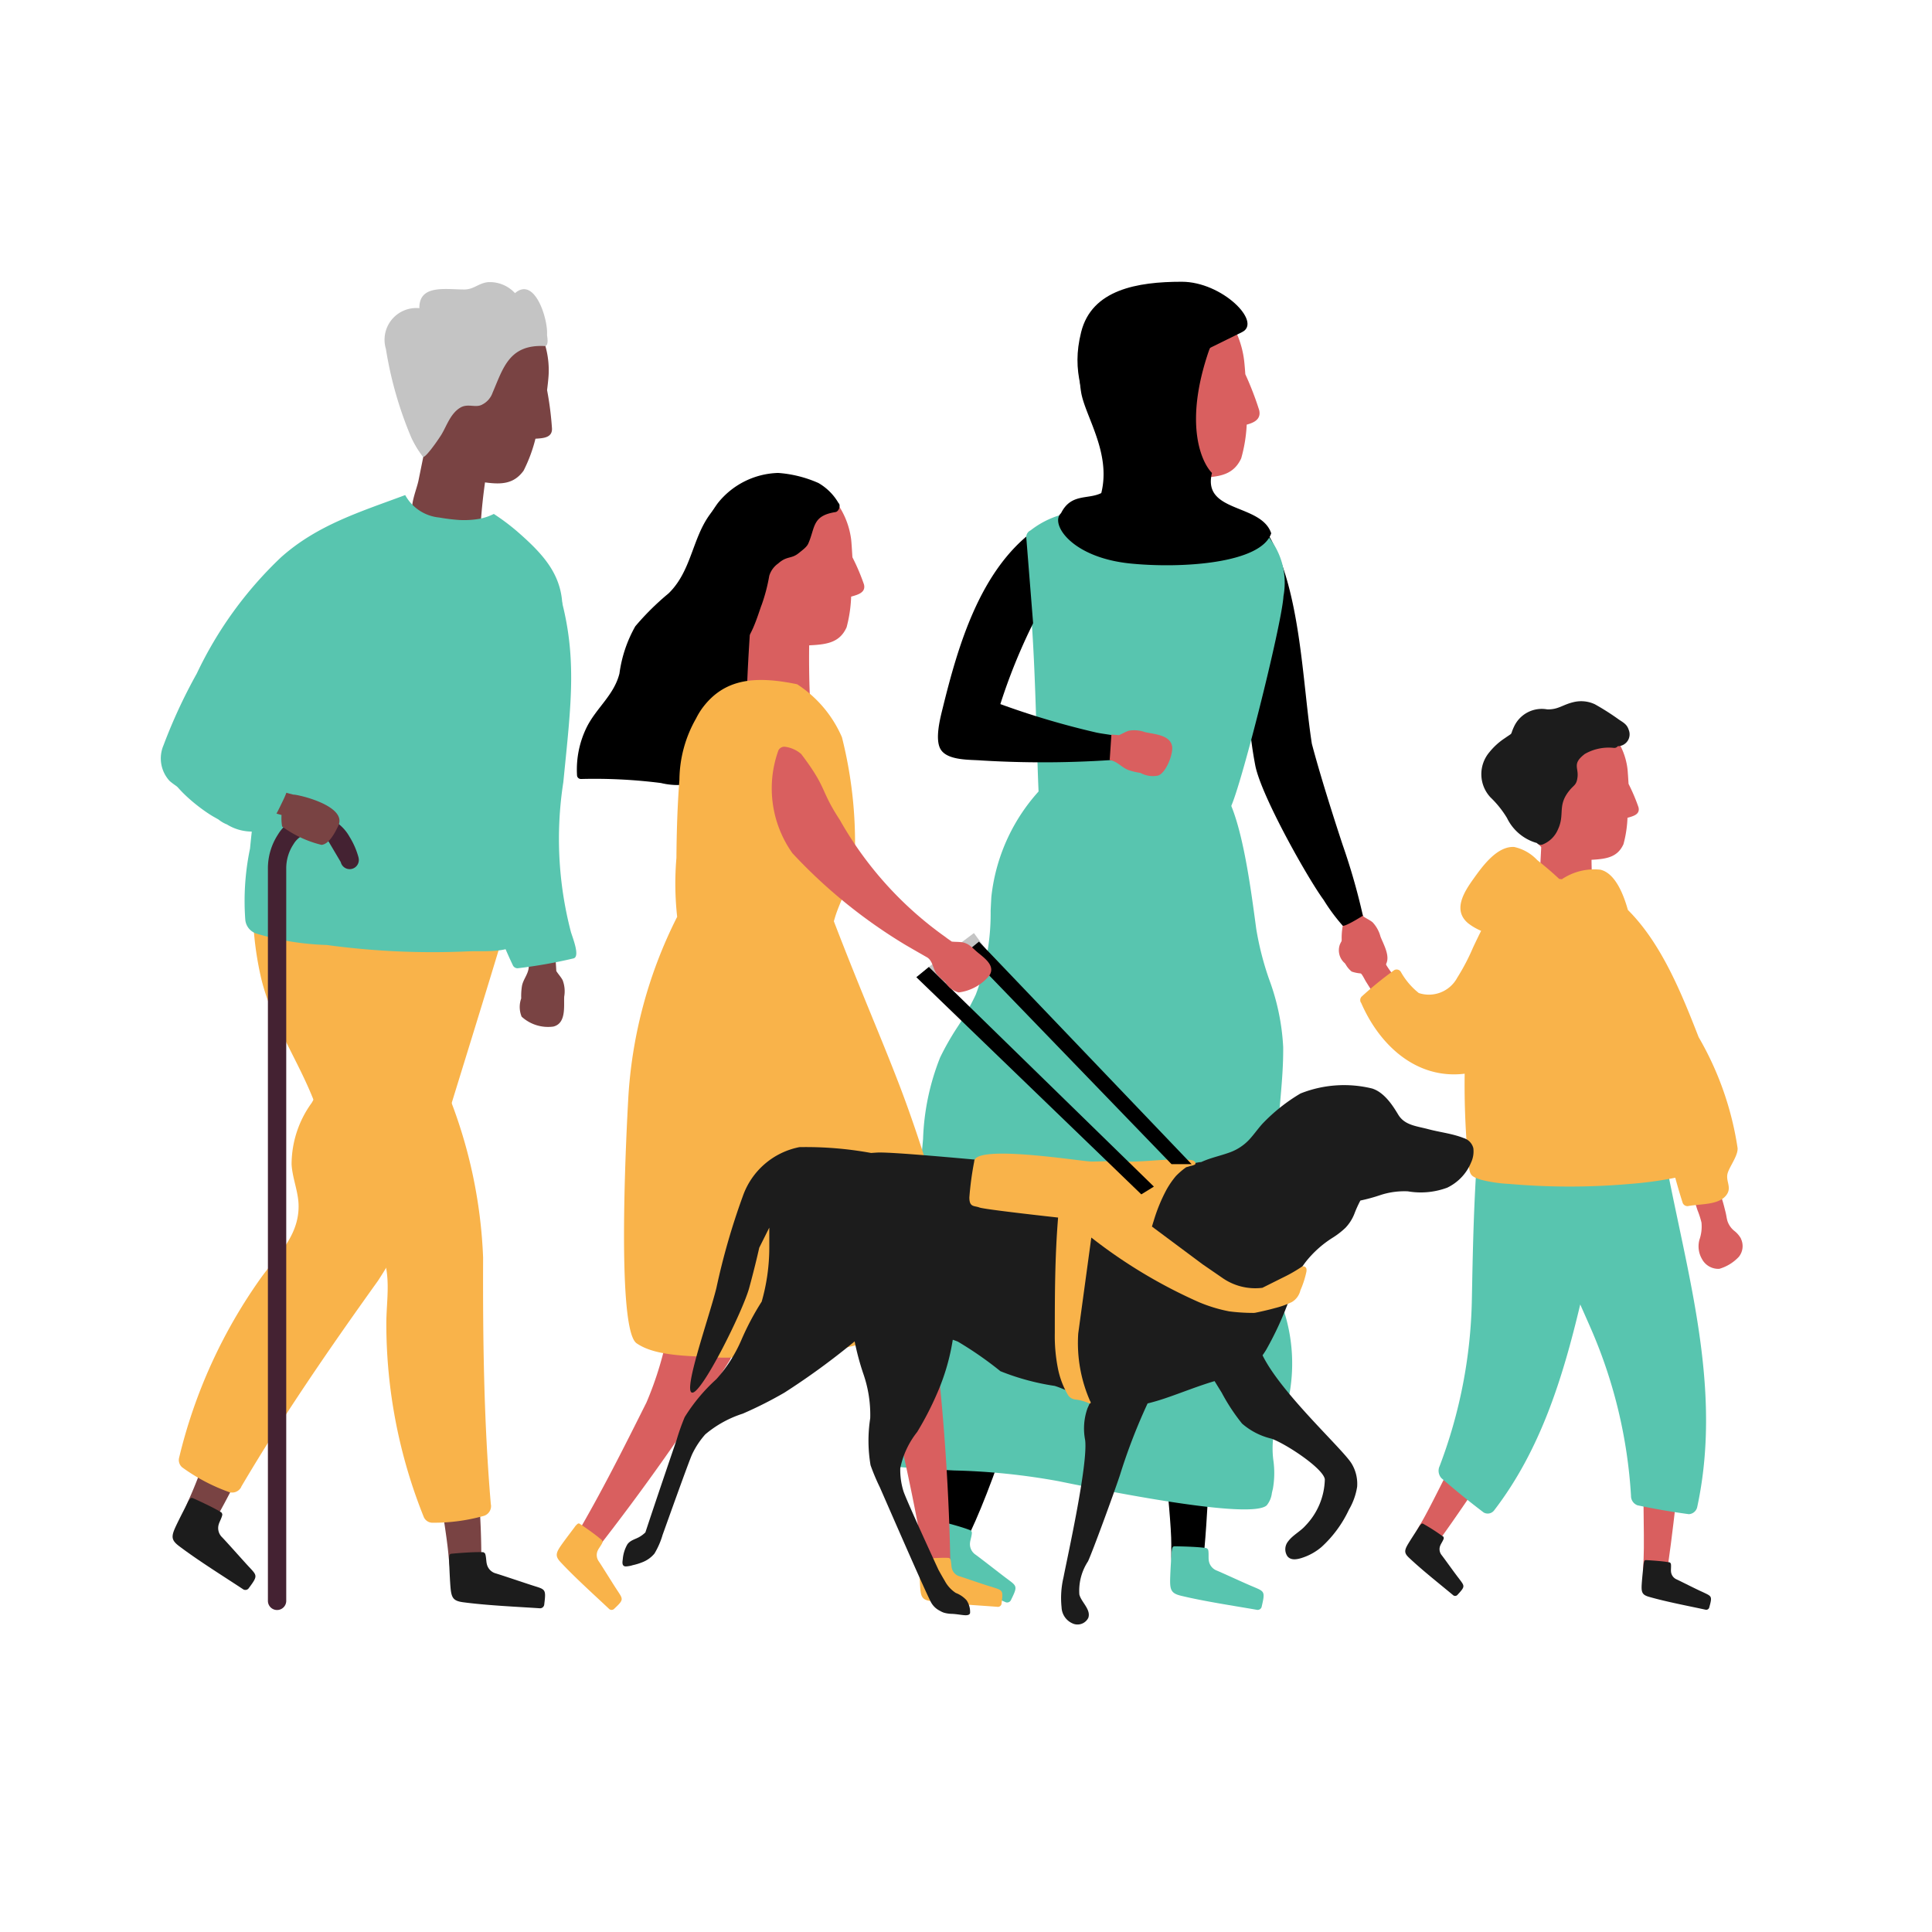 <svg xmlns="http://www.w3.org/2000/svg" width="96" height="96" viewBox="0 0 96 96">
  <g id="Group_of_people" data-name="Group of people" transform="translate(7.667 14)">
    <rect id="Rectangle_1" data-name="Rectangle 1" width="96" height="96" transform="translate(-7.667 -14)" fill="#fff"/>
    <path id="Path_1" data-name="Path 1" d="M74.036,58.121c-.107,1.195.02,4.124-.033,5.327-.022.5-.109,1.5.452,1.658.435.118.6-.45.68-.867.226-1.175.8-6.376.876-7.589C76.024,56.422,74.058,57.888,74.036,58.121Z" fill="#d95f5f"/>
    <path id="Path_2" data-name="Path 2" d="M75.647,64.481a.465.465,0,0,1-.284-.41c-.011-.073.027-.353-.022-.4s-.025-.033-.12-.049c-.322-.055-.869-.088-1.075-.1-.091,0-.109,0-.142.182,0,.011-.073.668-.095,1.016-.025.412.024.532.383.632.867.246,1.894.439,2.794.634a.155.155,0,0,0,.182-.126c.159-.57.117-.535-.346-.76C76.65,64.983,75.872,64.585,75.647,64.481Z" fill="#1c1c1c"/>
    <path id="Path_3" data-name="Path 3" d="M65.479,56.893C64.83,57.9,63.593,60.56,62.99,61.6c-.253.437-.791,1.275-.364,1.678.332.306.74-.122,1-.455.745-.938,3.658-5.283,4.281-6.329A5.829,5.829,0,0,0,65.479,56.893Z" fill="#d95f5f"/>
    <path id="Path_4" data-name="Path 4" d="M63.972,63.278a.467.467,0,0,1-.064-.5c.024-.069.182-.3.164-.364s0-.042-.084-.1a10.076,10.076,0,0,0-.911-.583c-.078-.047-.1-.046-.213.1,0,.011-.364.559-.547.86-.213.353-.224.481.047.729.656.618,1.479,1.264,2.186,1.853a.155.155,0,0,0,.211-.033c.4-.432.35-.421.044-.834C64.63,64.187,64.125,63.475,63.972,63.278Z" fill="#1c1c1c"/>
    <path id="Path_5" data-name="Path 5" d="M63.859,58.872a24.532,24.532,0,0,0,1.61-8.291c.047-2.186.118-8.854.827-10.93.321-.938.807,1.479,1.821,1.173a3.369,3.369,0,0,1,2.55.787,8.906,8.906,0,0,1,3.481.1.383.383,0,0,1,.65.25c1,6.294,3.255,12.464,1.871,18.913a.45.45,0,0,1-.421.364c-.858-.117-1.7-.26-2.55-.441a.492.492,0,0,1-.321-.472,24.391,24.391,0,0,0-1.947-8.2c-.191-.444-.386-.876-.576-1.308-.876,3.684-1.984,7.247-4.281,10.236a.4.4,0,0,1-.519.1c-.718-.546-1.41-1.106-2.093-1.7a.547.547,0,0,1-.1-.59Z" fill="#58c5af"/>
    <path id="Path_6" data-name="Path 6" d="M71.084,27.114c-.011-.075-.02-.147-.035-.22a.147.147,0,0,0-.056-.093.182.182,0,0,0-.282-.133c.011-.14.016-.281.029-.421a.193.193,0,0,0-.377-.049v.071a.2.2,0,0,0-.341.062v-.093a.193.193,0,0,0-.384,0v.035a.2.2,0,0,0-.2.182.776.776,0,0,1-.011.158.181.181,0,0,0-.12.049.2.2,0,0,0-.324.142q-.06,1.137-.118,2.275c-.018.364-.2,1-.016,1.333a.509.509,0,0,0,.375.191V30.8a.191.191,0,1,0,.382,0v-.108h.011v.335a.182.182,0,0,0,.266.171.2.2,0,0,0,.266.049.192.192,0,0,0,.31,0,.193.193,0,0,0,.364-.066v-.115a.193.193,0,0,0,.222-.036l.257.056c.109.025.255-.056.24-.182a22.146,22.146,0,0,1-.084-3.775C71.477,26.894,71.12,26.89,71.084,27.114Z" fill="#d95f5f"/>
    <path id="Path_7" data-name="Path 7" d="M59.1,33.811a1.359,1.359,0,0,0,.393.246,1.061,1.061,0,0,1,.506.364c.086.118.147.26.226.384.454.72.895,1.5,1.792.962a.213.213,0,0,0,.042-.328.16.16,0,0,0,.033-.224c-.162-.253-.324-.51-.508-.75a4.217,4.217,0,0,1-.364-.507,2.115,2.115,0,0,1-.182-.84,1.245,1.245,0,0,0-.413-.869.909.909,0,0,0-.973-.2,2.121,2.121,0,0,0-.738.874.847.847,0,0,0,.186.887Z" fill="#d95f5f"/>
    <path id="Path_8" data-name="Path 8" d="M78.836,47.535a1.323,1.323,0,0,0-.3-.353,1.06,1.06,0,0,1-.364-.5c-.042-.138-.058-.292-.093-.434-.208-.827-.382-1.709-1.4-1.474a.213.213,0,0,0-.142.3.16.16,0,0,0-.1.2c.075.291.149.585.248.871a4.279,4.279,0,0,1,.193.6,1.98,1.98,0,0,1-.1.853,1.252,1.252,0,0,0,.122.956.922.922,0,0,0,.862.494,2.151,2.151,0,0,0,.975-.6.849.849,0,0,0,.1-.9Z" fill="#d95f5f"/>
    <path id="Path_9" data-name="Path 9" d="M69.75,21.9a2.529,2.529,0,0,1,.5-.2,1.67,1.67,0,0,0,1.463.834h.321a1.621,1.621,0,0,0,.435-.064,3.436,3.436,0,0,1,.729,1.705c.022.166.044.6.058.778a9.291,9.291,0,0,1,.492,1.157c.091.364-.264.444-.546.526a5.826,5.826,0,0,1-.2,1.312c-.33.729-.98.747-1.88.789a2.668,2.668,0,0,1-3.084-2.456A3.6,3.6,0,0,1,69.75,21.9Z" fill="#d95f5f"/>
    <path id="Path_10" data-name="Path 10" d="M59.961,35.816c.92,2.135,2.763,3.826,5.151,3.536a40.364,40.364,0,0,0,.182,4.43c.084.6.073.654.623.838a7.122,7.122,0,0,0,1.414.209,34.436,34.436,0,0,0,5.989,0,18.718,18.718,0,0,0,2.255-.308c.113.412.233.823.364,1.233a.253.253,0,0,0,.3.171c.63-.115,1.61-.035,1.935-.634.182-.344-.108-.638.011-1.015.109-.341.512-.858.488-1.228a15.523,15.523,0,0,0-1.935-5.512c-.834-2.133-1.834-4.645-3.516-6.321-.219-.778-.627-1.822-1.364-2a2.867,2.867,0,0,0-1.916.474l-.133-.015c-.348-.328-.714-.638-1.093-.938a2.221,2.221,0,0,0-1.142-.65c-.86-.053-1.592.976-2.027,1.585-.465.65-1.04,1.549-.27,2.2a2.847,2.847,0,0,0,.652.381q-.208.417-.406.84a10.578,10.578,0,0,1-.778,1.486,1.6,1.6,0,0,1-1.913.765,3.558,3.558,0,0,1-.891-1.049.244.244,0,0,0-.333-.087,18.194,18.194,0,0,0-1.623,1.319.255.255,0,0,0-.026.3Z" fill="#f9b34a"/>
    <path id="Path_11" data-name="Path 11" d="M66.391,25.617a5.02,5.02,0,0,1,.823,1.027A2.357,2.357,0,0,0,68.7,27.89a.271.271,0,0,0,.259.082,1.378,1.378,0,0,0,.785-.752c.364-.771-.049-1.188.585-1.956.213-.261.339-.253.388-.632.067-.5-.279-.674.364-1.168a2.381,2.381,0,0,1,1.457-.3.217.217,0,0,0,.182-.087.587.587,0,0,0,.547-.8c-.086-.279-.255-.364-.483-.516a12.381,12.381,0,0,0-1.2-.765,1.6,1.6,0,0,0-1.093-.1c-.525.129-.729.364-1.275.353a1.519,1.519,0,0,0-1.654.862c-.219.468,0,.25-.452.567a3.327,3.327,0,0,0-.771.7A1.688,1.688,0,0,0,66.391,25.617Z" fill="#1c1c1c"/>
    <path id="Path_12" data-name="Path 12" d="M60.538,31.829a1.663,1.663,0,0,1,.39.707c.169.441.612,1.16.124,1.545a1.774,1.774,0,0,1-1.556.195,1.247,1.247,0,0,1-.442-.775c-.05-.277.009-.44-.044-.633A3.3,3.3,0,0,1,59.055,32a.973.973,0,0,0-.044-.109c-.234-.374-.225-1.018-.456-1.391l1.348.678c.057.127.122.244.182.364C60.232,31.646,60.393,31.71,60.538,31.829Z" fill="#d95f5f"/>
    <path id="Path_13" data-name="Path 13" d="M59.055,28a31.867,31.867,0,0,1,1,3.5s-.855.543-1,.5a9.274,9.274,0,0,1-.95-1.281c-.78-1.057-3.113-5.188-3.4-6.695-.526-2.769-.612-6.221.956-8.682a.255.255,0,0,1,.261-.113.253.253,0,0,1,.093.037,11.455,11.455,0,0,0-1.093-2.472c-.162-.266.248-.536.41-.266,1.639,2.74,1.707,7.345,2.186,10.427C58.055,25,59.055,28,59.055,28Z"/>
    <path id="Path_14" data-name="Path 14" d="M49.88,53.707c-.084,1.609.661,7.418.654,9.036,0,.676-.069,2.022.692,2.2.59.137.78-.636.865-1.2.242-1.589.506-8.163.546-9.788C52.636,53.638,49.895,53.4,49.88,53.707Z"/>
    <path id="Path_15" data-name="Path 15" d="M52.793,64.04a.626.626,0,0,1-.4-.536c-.018-.1.018-.474-.051-.532s-.035-.044-.164-.062c-.433-.056-1.169-.071-1.446-.075-.122,0-.148.014-.182.262,0,.015-.062.9-.073,1.368-.013.547.06.712.547.829,1.175.282,2.565.488,3.782.7a.206.206,0,0,0,.224-.182c.182-.772.127-.729-.5-1C54.165,64.661,53.1,64.167,52.793,64.04Z" fill="#58c5af"/>
    <path id="Path_16" data-name="Path 16" d="M40.528,52.8c-.451,1.546-1.239,7.093-1.62,8.664-.159.659-.532,1.953.168,2.3.543.269.8-.489,1.117-.966.762-1.166,3.6-8.485,3.36-11.382C43.527,51.109,40.615,52.5,40.528,52.8Z"/>
    <path id="Path_17" data-name="Path 17" d="M40.806,63.249a.627.627,0,0,1-.27-.614c.006-.1.128-.457.074-.529s-.017-.054-.145-.1c-.41-.156-1.121-.339-1.39-.407-.118-.03-.146-.021-.236.214,0,.014-.266.861-.386,1.315-.139.536-.1.705.341.932,1.078.545,2.382,1.067,3.518,1.556a.208.208,0,0,0,.26-.122c.35-.708.292-.676-.259-1.091C42,64.168,41.077,63.444,40.806,63.249Z" fill="#58c5af"/>
    <path id="Path_18" data-name="Path 18" d="M54.9,6.376a15.638,15.638,0,0,0-.688-1.782c-.015-.222-.033-.443-.056-.654C53.93,1.949,52.332-.215,49.964,1a4.589,4.589,0,0,0-2.255,5.554,3.4,3.4,0,0,0,3.886,3.192c1.148-.035,1.976-.035,2.412-.969A7.4,7.4,0,0,0,54.281,7.1C54.653,7,55.008,6.831,54.9,6.376Z" fill="#d95f5f"/>
    <path id="Path_19" data-name="Path 19" d="M51.531,7.653c0-.095-.011-.182-.02-.284a.2.2,0,0,0-.062-.122.231.231,0,0,0-.346-.2c.029-.182.051-.364.082-.53a.246.246,0,0,0-.475-.1.109.109,0,0,1-.013.062V6.5a.251.251,0,0,0-.441.042V6.425a.246.246,0,0,0-.488-.042.354.354,0,0,1,0,.044.257.257,0,0,0-.273.211c-.013.067-.018.133-.029.2a.224.224,0,0,0-.158.049c-.124-.122-.6-.457-.636-.23a27.718,27.718,0,0,0-.346,4.946.653.653,0,0,0,.455.286c0,.082-.015.164-.02.246a.246.246,0,0,0,.488.042.854.854,0,0,1,.018-.135h.013a4.281,4.281,0,0,1-.029.428.24.24,0,0,0,.319.246.251.251,0,0,0,.333.089.345.345,0,0,1,.494.156.246.246,0,0,0,.379-.172.961.961,0,0,1,.016-.146.246.246,0,0,0,.286-.024l.319.1a.246.246,0,0,0,.214-.025.244.244,0,0,0,.077-.079.246.246,0,0,0,.035-.1,28.1,28.1,0,0,1,.3-4.806C52.05,7.414,51.6,7.367,51.531,7.653Z" fill="#d95f5f"/>
    <path id="Path_20" data-name="Path 20" d="M55.132,12.417a4.766,4.766,0,0,0-1.6-.878,1.512,1.512,0,0,1-1.306.7,31.19,31.19,0,0,1-4.9,0,1.407,1.407,0,0,1-1.058-.949c-1.762.328-3.328,1.184-3.614,3.128-.056.386.816,1,.891,1.843.266,2.969.31,8.056.428,9.655,0,.1-.577.3-.47.275a18.24,18.24,0,0,1,5.175-.086,20.714,20.714,0,0,0,4.2.377.612.612,0,0,0,.547-.273c.426-.523,2.6-9.145,2.683-10.586A3.626,3.626,0,0,0,55.132,12.417Z" fill="#58c5af"/>
    <path id="Path_21" data-name="Path 21" d="M48.694,23.487A.236.236,0,0,0,48.7,23.4c-.086-.889-1.2-.847-1.889-1a40.27,40.27,0,0,1-4.771-1.414,28.638,28.638,0,0,1,2.283-5.254c.2-.364.488-.794.765-1.239a1.8,1.8,0,0,1-1.166-1.15,4.1,4.1,0,0,1-.182-1.006c-2.71,1.988-3.8,5.742-4.563,8.844-.124.5-.406,1.567-.1,2.06.348.563,1.479.5,2.013.546a50.8,50.8,0,0,0,7.481-.1C48.771,23.675,48.74,23.626,48.694,23.487Z"/>
    <path id="Path_22" data-name="Path 22" d="M55.394,34.658a11.309,11.309,0,0,1,.7,3.37c.008.9-.065,1.743-.137,2.577-.031.36-.062.717-.085,1.075a8.367,8.367,0,0,1,.222,1.782c0,.555-.02,1.093-.055,1.621q.033.158.073.318a8.011,8.011,0,0,1,.241,4.308,5.471,5.471,0,0,1-.353.84q.048.263.112.532a8.542,8.542,0,0,1,.241,4.452,5.824,5.824,0,0,1-.358.878,4.82,4.82,0,0,0-.4,1.065,4.541,4.541,0,0,0,.01,1.081,4.529,4.529,0,0,1-.025,1.433c-.017.061-.032.128-.048.2a1.187,1.187,0,0,1-.257.611c-.81.737-8.194-.761-10.336-1.2a32.9,32.9,0,0,0-5.185-.534c-.892-.044-1.8-.088-2.743-.173-.211-.019-.334-.272-.365-.458a13.549,13.549,0,0,1,.68-5.448L37,52.96c-.211-.018-.334-.263-.365-.443a13.132,13.132,0,0,1,.726-5.439c.22-.795.437-1.575.576-2.329.132-.716.2-1.437.263-2.155a12,12,0,0,1,.85-4.055,13.377,13.377,0,0,1,.863-1.512,12.619,12.619,0,0,0,.906-1.607,11.316,11.316,0,0,0,.738-4.17c.011-.224.022-.449.035-.675a9.291,9.291,0,0,1,2.628-5.544,13.818,13.818,0,0,1,2.85.243c1.31.165,2.824.355,3.977.423a1.857,1.857,0,0,0,1.1-.363c.426-.258.747-.452,1.129.217.778,1.356,1.2,4.545,1.432,6.255.016.12.031.233.045.337A14.917,14.917,0,0,0,55.394,34.658Z" fill="#58c5af" fill-rule="evenodd"/>
    <path id="Path_23" data-name="Path 23" d="M45.989,14.311A8.851,8.851,0,0,0,46,11.617c-.022-.142-.182-.182-.3-.171a4.469,4.469,0,0,0-2.162.911.364.364,0,0,0-.211.333q.246,3.075.49,6.15c.026.312.515.315.49,0q-.1-1.31-.21-2.616a.233.233,0,0,0,.23,0,.606.606,0,0,0,.182-.217.248.248,0,0,0,.169.022c.182-.051.219-.135.3-.3v-.009a.182.182,0,0,0,.206-.093.184.184,0,0,0,.02-.078,9.575,9.575,0,0,0,.086-1.275.242.242,0,0,0,.182-.222.709.709,0,0,1,.013-.164c0,.142.009.284.009.428,0,.264.435.346.481.066a.164.164,0,0,1,.009-.066Z" fill="#58c5af"/>
    <path id="Path_24" data-name="Path 24" d="M53.751,2.035A2.967,2.967,0,0,0,50.91.636a6,6,0,0,0-2.55,1.122c-2,1.683-1.821,4.408-1.251,6.7A1.313,1.313,0,0,0,48.055,9.5a1.176,1.176,0,0,0,1.5-.5c.23-.6.068-.394.2-1.023a5.319,5.319,0,0,1,.457-1.5,4.279,4.279,0,0,1,1.157-1.12c.328-.286.364-.107.565-.6.413-1.044.342-2,1.727-2.244C53.871,2.472,53.89,2.153,53.751,2.035Z" fill="#301824"/>
    <path id="Path_25" data-name="Path 25" d="M48.421,22.31a1.571,1.571,0,0,1,.8.067c.457.109,1.306.133,1.359.761.027.39-.317,1.268-.7,1.4A1.294,1.294,0,0,1,49,24.405a3.278,3.278,0,0,1-.583-.138c-.306-.108-.514-.375-.827-.472a.842.842,0,0,0-.117-.026l.085-1.269.378.029C48.1,22.463,48.239,22.367,48.421,22.31Z" fill="#d95f5f"/>
    <path id="Path_26" data-name="Path 26" d="M49.055,5c1.888-.987,4-2,5-2.5s-1-2.5-3-2.5c-2.221,0-4.473.394-5,2.5-.5,2,.1,3.169.89,5.5C46.788,7.177,47.167,5.987,49.055,5Z"/>
    <path id="Path_27" data-name="Path 27" d="M52.555,9.5c-.5-.5-1.5-2.5,0-6.5a31.966,31.966,0,0,0-4,0c-.5,0-3-.5-2.5,2.5.2,1.184,1.5,3,1,5-.667.333-1.5,0-2,1-.556.5.479,2.2,3.444,2.5,2.549.257,6.5,0,7-1.5C55,11,52.058,11.5,52.555,9.5Z"/>
    <path id="Path_28" data-name="Path 28" d="M14.974,11.611c-.089-.3-.572-.215-.483.087a42.1,42.1,0,0,1,1.191,18.753c-.051.31.437.353.486.044A42.448,42.448,0,0,0,14.974,11.611Z" fill="#9e4d4d"/>
    <path id="Path_29" data-name="Path 29" d="M20.368,35.521a1.545,1.545,0,0,0-.077-.815c-.09-.171-.22-.3-.316-.458-.015-.3-.034-.6-.07-.893a2.483,2.483,0,0,0-.124-.793c-.167-.329-.68-.23-.98-.134-.039-.263-.465-.231-.424.035l.23,1.52a.728.728,0,0,1-.005.122c-.042.328-.281.576-.335.9a3.224,3.224,0,0,0-.035.605,1.265,1.265,0,0,0,.021.908,1.944,1.944,0,0,0,1.574.492C20.476,36.852,20.344,36,20.368,35.521Z" fill="#794343"/>
    <path id="Path_30" data-name="Path 30" d="M15.606,58.983v.51q-.062-.546-.133-1.093a.191.191,0,0,0-.272-.165.19.19,0,0,0-.06.044.191.191,0,0,0-.05.138c-.009.226-.011.454-.016.679a.43.43,0,0,0-.016-.056,1.6,1.6,0,0,0-.02-.16.195.195,0,0,0-.3-.162c0-.124-.013-.246-.02-.364a8.662,8.662,0,0,0-1.093-2.294c.086,1.609.82,5.465.98,7.083.067.674.142,2.018.911,2.115.6.075.709-.714.729-1.275a38.06,38.06,0,0,0-.249-4.919C15.97,58.726,15.613,58.668,15.606,58.983Z" fill="#794343"/>
    <path id="Path_31" data-name="Path 31" d="M16.976,64.184a.625.625,0,0,1-.457-.49c-.029-.095-.031-.474-.106-.525s-.04-.04-.169-.044c-.437-.011-1.169.051-1.446.075-.122.011-.144.029-.151.28,0,.013.031.9.069,1.368.045.547.133.7.63.767,1.2.159,2.6.219,3.825.3a.208.208,0,0,0,.206-.2c.1-.787.051-.729-.607-.942C18.406,64.657,17.293,64.279,16.976,64.184Z" fill="#1c1c1c"/>
    <path id="Path_32" data-name="Path 32" d="M4.724,57.185c-.087.146-.171.293-.259.439.144-.341.286-.681.426-1.026a.194.194,0,0,0-.342-.182c-.118.193-.231.39-.348.585a.366.366,0,0,0,.015-.056c.02-.051.04-.1.062-.151A.2.2,0,0,0,4.1,56.5c.056-.111.111-.222.166-.333a8.951,8.951,0,0,0,.182-2.532c-.718,1.443-1.978,5.17-2.63,6.651-.273.619-.867,1.822-.239,2.292.486.364.967-.273,1.275-.754a38.338,38.338,0,0,0,2.2-4.414C5.172,57.139,4.89,56.917,4.724,57.185Z" fill="#794343"/>
    <path id="Path_33" data-name="Path 33" d="M3.365,62.382a.629.629,0,0,1-.158-.652c.022-.095.206-.428.166-.508s-.015-.055-.126-.122c-.375-.224-1.044-.53-1.3-.645-.111-.049-.14-.046-.27.169,0,.014-.414.8-.612,1.226-.231.5-.228.678.171.978.965.729,2.159,1.468,3.19,2.15a.208.208,0,0,0,.277-.075c.475-.636.4-.612-.064-1.118C4.376,63.5,3.6,62.624,3.365,62.382Z" fill="#1c1c1c"/>
    <path id="Path_34" data-name="Path 34" d="M19.761,7.292a16.164,16.164,0,0,0-.244-1.907c.027-.222.053-.441.069-.652.166-2-1.157-4.49-3.707-3.756A4.572,4.572,0,0,0,12.6,5.99a3.406,3.406,0,0,0,3.2,3.882c1.133.182,1.946.348,2.55-.485A7.456,7.456,0,0,0,18.939,7.8C19.311,7.775,19.779,7.76,19.761,7.292Z" fill="#794343"/>
    <path id="Path_35" data-name="Path 35" d="M16.305,7.83V7.544a.193.193,0,0,0-.053-.126.23.23,0,0,0-.332-.222c.04-.182.075-.352.115-.525a.246.246,0,0,0-.466-.135.2.2,0,0,1-.016.062.177.177,0,0,0,0,.029.251.251,0,0,0-.443.013.536.536,0,0,1,.009-.12.246.246,0,0,0-.485-.073v.044a.259.259,0,0,0-.288.193c-.016.066-.027.131-.042.2a.228.228,0,0,0-.162.038.255.255,0,0,0-.435.118q-.293,1.423-.581,2.845c-.093.448-.444,1.228-.275,1.68a.652.652,0,0,0,.437.313c-.011.082-.026.164-.036.246a.246.246,0,0,0,.485.073c.009-.044.016-.087.025-.133h.015c-.018.142-.035.284-.058.426a.24.24,0,0,0,.3.266.25.25,0,0,0,.326.111.244.244,0,0,0,.392.053.246.246,0,0,0,.481-.013.658.658,0,0,1,.026-.144.244.244,0,0,0,.286,0l.313.12a.246.246,0,0,0,.213-.009.246.246,0,0,0,.125-.173A28.281,28.281,0,0,1,16.8,7.924C16.843,7.626,16.393,7.549,16.305,7.83Z" fill="#794343"/>
    <path id="Path_36" data-name="Path 36" d="M16.724,60.768c-.35-4.1-.4-8.178-.386-12.287a24.334,24.334,0,0,0-1.692-8c-1.093-3.3-2.171-6.615-3.279-9.91-.867-2.563-2.625-2.519-5.179-2.645.08-.4.182-.794.284-1.186.171-.6-.745-.951-.911-.346A16.111,16.111,0,0,0,5.31,34.61c.738,3.06,2.944,5.429,3.239,8.562A5.2,5.2,0,0,0,9.5,46.244c.437.546,1.093.927,1.5,1.5.852,1.21.547,2.611.53,3.928a25.752,25.752,0,0,0,1.862,9.712.474.474,0,0,0,.4.279,9.2,9.2,0,0,0,2.55-.331.508.508,0,0,0,.386-.565Z" fill="#f9b34a"/>
    <path id="Path_37" data-name="Path 37" d="M4.318,59.879c2.089-3.545,4.406-6.9,6.8-10.243a24.359,24.359,0,0,0,3.251-7.5c1.02-3.328,2.06-6.649,3.06-9.983.776-2.592-.681-3.572-2.69-5.155.3-.277.6-.546.911-.8.488-.393-.057-1.208-.547-.812a16.081,16.081,0,0,0-4.962,6.558C8.972,34.856,9.4,38.072,7.822,40.8a5.2,5.2,0,0,0-1,3.055c.038.7.352,1.388.348,2.091,0,1.483-1.067,2.443-1.842,3.51a25.721,25.721,0,0,0-4.1,9,.477.477,0,0,0,.162.459,9.251,9.251,0,0,0,2.273,1.206.506.506,0,0,0,.659-.239Z" fill="#f9b34a"/>
    <path id="Path_38" data-name="Path 38" d="M20.265,16.638c.151-1.884-.789-2.966-2.186-4.19a10.9,10.9,0,0,0-1.209-.911,2.71,2.71,0,0,1-.709.242,4.575,4.575,0,0,1-.986.06,9.606,9.606,0,0,1-1.02-.124A2.164,2.164,0,0,1,12.467,10.6c-2.226.831-4.372,1.481-6.179,3.1A19.364,19.364,0,0,0,2.11,19.469,26.251,26.251,0,0,0,.456,23.037a1.651,1.651,0,0,0,.308,1.771,3.675,3.675,0,0,0,2.062.856,19.918,19.918,0,0,0,2.186.239c-.095.752-.182,1.5-.255,2.259a12.713,12.713,0,0,0-.235,3.55.8.8,0,0,0,.57.683,13.561,13.561,0,0,0,3.477.561,39.007,39.007,0,0,0,7.006.317c.665-.035,1.933.1,2.467-.384.441-.4.364-1.3.421-1.822C19.061,26.28,19.878,21.458,20.265,16.638Z" fill="#58c5af"/>
    <path id="Path_39" data-name="Path 39" d="M19.515,2.631c.051-.785-.614-2.915-1.592-2.064A1.7,1.7,0,0,0,16.579.02c-.486.056-.7.364-1.173.364-.942,0-2.25-.259-2.235.929a1.577,1.577,0,0,0-1.663,2.024,18.912,18.912,0,0,0,1.275,4.436,5.518,5.518,0,0,0,.57.933c.122.038.665-.716.911-1.106.264-.432.452-1.06.951-1.35.377-.217.76.035,1.082-.149a1.049,1.049,0,0,0,.515-.594c.527-1.222.822-2.4,2.581-2.312C19.633,3.2,19.51,2.689,19.515,2.631Z" fill="#c4c4c4"/>
    <path id="Path_40" data-name="Path 40" d="M20.324,24.869a18.315,18.315,0,0,0,.38,7.451c.126.388.442,1.2.136,1.3a24.35,24.35,0,0,1-2.782.492.257.257,0,0,1-.249-.165c-2.7-5.661-3.529-14.106,1.627-18.744a.248.248,0,0,1,.25-.051l.372.051C21.058,18.5,20.718,20.881,20.324,24.869Z" fill="#58c5af"/>
    <path id="Path_41" data-name="Path 41" d="M7.869,26.475h.007a2.159,2.159,0,0,1,1.832,1.116,3.815,3.815,0,0,1,.342.706c.035.1.06.176.077.234.008.029.015.052.019.069l.005.021,0,.006v0h0l-.443.1.443-.1a.455.455,0,0,1-.886.21M7.878,27.385a1.135,1.135,0,0,0-.956.555l-.011.017a2.168,2.168,0,0,0-.355,1.215V65.545a.455.455,0,1,1-.911,0V29.181a3.079,3.079,0,0,1,.5-1.714,2.045,2.045,0,0,1,1.724-.992" fill="#442232" fill-rule="evenodd"/>
    <path id="Path_42" data-name="Path 42" d="M8.309,27.981c.39-.035.683-.639.827-.934.5-1.005-2.026-1.581-2.237-1.563l-.062-.02a5.647,5.647,0,0,1-1.384-.526.246.246,0,0,0-.364.115c-.093.386-.293.521-.02.843a3.29,3.29,0,0,0,1.253.6,2.552,2.552,0,0,0,.029.572A5.508,5.508,0,0,0,8.309,27.981Z" fill="#794343"/>
    <path id="Path_43" data-name="Path 43" d="M3.593,26.956a2.369,2.369,0,0,0,1.215.364,1.263,1.263,0,0,0,.41-.024c.559-.148.924-1,1.153-1.468.3-.614.415-.956-.042-1.477-.259-.293-.532-.577-.816-.856a.191.191,0,0,0-.091-.169c-.071-.044-.146-.086-.22-.126-.758-.729-1.557-1.415-2.284-2.146-.22-.221-.6.084-.381.308q.681.683,1.373,1.359a3.531,3.531,0,0,0-3,.5c-1.25,1.006,1.21,2.882,2.015,3.35l.262.148a1.657,1.657,0,0,0,.4.239ZM1.379,23.928c.231-1.182,2.064-.911,3.179-.481a14.666,14.666,0,0,1-1.7-.095.259.259,0,0,0-.224.4H2.614a.246.246,0,0,0-.058.486c.23.04.457.073.687.1q-.546,0-1.093.055c-.131,0-.262.009-.4.018a.181.181,0,0,0-.111.044h-.06a.233.233,0,0,0-.142.069,1.093,1.093,0,0,1-.062-.6Z" fill="#58c5af"/>
    <path id="Path_44" data-name="Path 44" d="M32.209,10.331c.055-.1-.114-.217-.259-.244a4.593,4.593,0,0,0-3.729.84c-1.519,1.187-1.316,3.246-2.666,4.557A13.107,13.107,0,0,0,23.9,17.121a6.512,6.512,0,0,0-.787,2.346c-.269,1.073-1.14,1.7-1.623,2.661a4.766,4.766,0,0,0-.485,2.393.187.187,0,0,0,.057.132.2.2,0,0,0,.137.055,26.032,26.032,0,0,1,3.978.2A3.51,3.51,0,0,0,27.2,24.8,4.836,4.836,0,0,0,28.8,23.2a16.25,16.25,0,0,0,1.591-2.726A46.464,46.464,0,0,0,32.5,14.9C32.977,13.4,33.447,11.572,32.209,10.331Z"/>
    <path id="Path_45" data-name="Path 45" d="M30.617,10.138a2.988,2.988,0,0,1,.585-.231,1.949,1.949,0,0,0,.3.388,2.044,2.044,0,0,0,1.4.583h.364a1.938,1.938,0,0,0,.506-.075,4,4,0,0,1,.851,1.978c.026.193.051.7.067.911a10.485,10.485,0,0,1,.572,1.344c.106.413-.308.516-.636.61A6.807,6.807,0,0,1,34.4,17.17c-.384.856-1.139.867-2.186.911a3.1,3.1,0,0,1-3.583-2.853A4.189,4.189,0,0,1,30.617,10.138Z" fill="#d95f5f"/>
    <path id="Path_46" data-name="Path 46" d="M29.7,15.847c-.045.88-.4,5.35-.191,5.735a12.575,12.575,0,0,0,3.153.568,46.98,46.98,0,0,1-.06-5.928C32.621,15.935,29.715,15.629,29.7,15.847Z" fill="#d95f5f"/>
    <path id="Path_47" data-name="Path 47" d="M33.3,50.126A17.145,17.145,0,0,1,36.881,56.7c.53,2.388,1.069,4.844,1.439,7.261.02.133-.364.239-.235.262l1.171.229c.2.038.317-.166.308-.332a112.94,112.94,0,0,0-.78-11.644,35.783,35.783,0,0,0-3.516-9.593.285.285,0,0,0-.517.239c.159.332.317.661.474.993-1.423.27-3.159,1.148-3.711,2.6C31.027,48.016,32.606,49.226,33.3,50.126Z" fill="#d95f5f"/>
    <path id="Path_48" data-name="Path 48" d="M40.018,64.328a.547.547,0,0,1-.394-.426c-.024-.082-.026-.41-.089-.454s-.033-.036-.146-.04c-.379-.011-1.013.038-1.251.058-.106,0-.126.024-.133.241,0,.013.024.78.053,1.186.036.477.113.607.546.667,1.035.144,2.25.2,3.315.284a.182.182,0,0,0,.182-.182c.093-.681.047-.634-.519-.82C41.251,64.75,40.293,64.411,40.018,64.328Z" fill="#f9b34a"/>
    <path id="Path_49" data-name="Path 49" d="M25.813,48.322a17.116,17.116,0,0,1-1.357,7.365c-1.093,2.186-2.221,4.436-3.461,6.547-.067.115-.426-.04-.346.056l.765.911a.288.288,0,0,0,.448-.064A114.178,114.178,0,0,0,28.59,53.6a35.812,35.812,0,0,0,3.31-9.666.282.282,0,0,0-.546-.14c-.08.357-.171.712-.259,1.069a4.943,4.943,0,0,0-4.523-.313C25.378,45.258,25.844,47.189,25.813,48.322Z" fill="#d95f5f"/>
    <path id="Path_50" data-name="Path 50" d="M22.09,63.588a.536.536,0,0,1-.037-.579c.031-.078.239-.333.217-.408s0-.049-.089-.122c-.286-.248-.811-.608-1.009-.743-.087-.06-.113-.06-.255.1,0,.013-.472.621-.705.954-.271.394-.3.547,0,.858.714.763,1.619,1.574,2.4,2.31a.182.182,0,0,0,.246-.024c.5-.47.437-.461.113-.962C22.784,64.69,22.252,63.827,22.09,63.588Z" fill="#f9b34a"/>
    <path id="Path_51" data-name="Path 51" d="M23.965,52.747c.613.421,1.57.628,3.484.667,1.174.118,1.409-.027,2.587.053,2.441.166,6.054-.929,9.3-1.793,1.595-.025-.85-7.926-2.282-11.674-.955-2.5-1.894-4.6-3.286-8.219a.468.468,0,0,1,.028-.1c.26-.967,1.073-2.242,1.017-3.252a21.4,21.4,0,0,0-.644-5.794A5.933,5.933,0,0,0,31.942,20c-2.133-.443-3.621-.255-4.687,1.153a3.522,3.522,0,0,0-.334.546,6.237,6.237,0,0,0-.828,3.054c-.1,1.288-.139,2.588-.149,3.879a14.984,14.984,0,0,0,.037,2.924,22.839,22.839,0,0,0-2.438,9.174C23.488,41.754,22.922,52.025,23.965,52.747Z" fill="#f9b34a"/>
    <path id="Path_52" data-name="Path 52" d="M34,11a2.722,2.722,0,0,0-1-1,6,6,0,0,0-2-.5A3.975,3.975,0,0,0,28,11a6.78,6.78,0,0,0-1,6c.109.395,1.507.843,2,1,.561.179,1.041-1.618,1.185-1.96a8.7,8.7,0,0,0,.372-1.428A1.153,1.153,0,0,1,31,14c.43-.385.639-.218,1-.5.277-.218.427-.334.5-.5.349-.8.182-1.373,1.35-1.556C34.026,11.413,34.117,11.09,34,11Z"/>
    <path id="Path_53" data-name="Path 53" d="M26.736,55.2c.5,0,2.509-4.053,2.823-5.2s.5-2,.5-2l.5-1v1a9.817,9.817,0,0,1-.378,2.677,13.424,13.424,0,0,0-1.016,1.92,7.193,7.193,0,0,1-1.234,1.931,8.779,8.779,0,0,0-1.577,1.889,11.023,11.023,0,0,0-.394,1.111c-.1.287-1.014,2.966-1.559,4.618a1.546,1.546,0,0,1-.294.222c-.2.116-.454.162-.6.37a1.764,1.764,0,0,0-.229.741c-.018.134-.055.343.139.356a1.372,1.372,0,0,0,.364-.064,2.918,2.918,0,0,0,.479-.148,1.46,1.46,0,0,0,.594-.429,4.021,4.021,0,0,0,.391-.883.044.044,0,0,1,0-.009c.087-.238,1.359-3.813,1.489-4.06a4.163,4.163,0,0,1,.643-.968,5.467,5.467,0,0,1,1.866-1.031A20,20,0,0,0,31.31,55.2,35.691,35.691,0,0,0,34.8,52.653a12.808,12.808,0,0,0,.438,1.629,6.2,6.2,0,0,1,.336,2.188,7.257,7.257,0,0,0,.016,2.334,10.261,10.261,0,0,0,.459,1.092c.166.374,2.131,4.9,2.506,5.642a1.024,1.024,0,0,0,.487.505.984.984,0,0,0,.192.09,1.52,1.52,0,0,0,.417.059c.166.009.327.035.492.055.116.013.365.05.393-.1a1.04,1.04,0,0,0-.174-.629,1.382,1.382,0,0,0-.535-.365,1.624,1.624,0,0,1-.551-.605c-.108-.179-.21-.362-.311-.545-.627-1.356-1.685-3.68-1.75-3.939a3.563,3.563,0,0,1-.148-1.111,4.265,4.265,0,0,1,.841-1.8A15.412,15.412,0,0,0,38.9,55.23a10.827,10.827,0,0,0,.776-2.659c.085.029.17.06.253.094a17.83,17.83,0,0,1,2.114,1.469,11.947,11.947,0,0,0,2.7.731c.623.2,1.182.533,1.78.772-.054.113-.1.226-.153.34a3,3,0,0,0-.117,1.578c.148,1.2-.863,5.724-1.076,6.826a4.447,4.447,0,0,0-.095,1.486.911.911,0,0,0,.612.826.6.6,0,0,0,.715-.3c.148-.42-.355-.785-.444-1.167a2.664,2.664,0,0,1,.431-1.645c.212-.449,1.264-3.313,1.588-4.29a28.726,28.726,0,0,1,1.372-3.555c.309-.075.613-.167.91-.268.813-.277,1.6-.6,2.419-.841l.356.578a9.655,9.655,0,0,0,1.008,1.531,3.418,3.418,0,0,0,1.462.75c.729.261,2.579,1.48,2.652,2.02a3.421,3.421,0,0,1-.96,2.3c-.255.291-.631.47-.86.78a.621.621,0,0,0-.038.745c.194.242.554.139.806.05A2.83,2.83,0,0,0,58,62.868a5.886,5.886,0,0,0,1.363-1.858,3.234,3.234,0,0,0,.406-1.135,1.948,1.948,0,0,0-.252-1.111c-.361-.675-3.5-3.489-4.449-5.419q.093-.131.177-.268a16.359,16.359,0,0,0,1.193-2.619q.253-.66.483-1.333c.09-.142.185-.282.287-.416a5.284,5.284,0,0,1,1.356-1.215,3.974,3.974,0,0,0,.623-.484,2.144,2.144,0,0,0,.449-.709,5.526,5.526,0,0,1,.294-.647,8.4,8.4,0,0,0,.994-.272,3.825,3.825,0,0,1,1.368-.185,3.768,3.768,0,0,0,1.958-.184c.037-.018.079-.041.109-.057l.087-.05h0a2.4,2.4,0,0,0,.951-1.065h0c.011-.024.021-.048.031-.073a1.3,1.3,0,0,0,.114-.718.709.709,0,0,0-.479-.5c-.063-.025-.128-.049-.193-.07-.5-.167-1.05-.235-1.559-.37-.6-.16-1.179-.193-1.5-.723-.22-.361-.656-1.1-1.3-1.3a5.857,5.857,0,0,0-3.556.247,8.778,8.778,0,0,0-1.9,1.513c-.23.256-.425.541-.661.793a2.475,2.475,0,0,1-1.008.641c-.361.129-.737.216-1.1.351-.087.033-.174.069-.258.107l-.136.017a31.1,31.1,0,0,1-3.666.481c-1.263.019-11.147-1.04-12.326-.966l-.285.019A18.007,18.007,0,0,0,32.058,43a3.743,3.743,0,0,0-2.813,2.433A34.423,34.423,0,0,0,27.93,50C27.558,51.5,26.236,55.2,26.736,55.2Z" fill="#1c1c1c"/>
    <path id="Path_54" data-name="Path 54" d="M46.556,43.715c-.473,0-5.815-.882-5.815,0A15.491,15.491,0,0,0,40.5,45.5c0,.5.241.4.5.5s3.909.5,3.909.5c-.163,2-.163,3.95-.163,5.717a8.314,8.314,0,0,0,.163,1.822,4.219,4.219,0,0,0,.464,1.23.483.483,0,0,0,.156.182.5.5,0,0,0,.227.088,2.366,2.366,0,0,1,.717.2.04.04,0,0,0,.024,0,.04.04,0,0,0,.021-.011.037.037,0,0,0,.011-.021.036.036,0,0,0,0-.023,7.162,7.162,0,0,1-.619-3.424l.65-4.767a25.2,25.2,0,0,0,5.339,3.207,7.488,7.488,0,0,0,1.514.461,9.408,9.408,0,0,0,1.191.077.52.52,0,0,0,.123-.012c.324-.067.648-.141.967-.23a4.212,4.212,0,0,0,.834-.3.917.917,0,0,0,.421-.579,4.74,4.74,0,0,0,.3-.932c.024-.159-.021-.276-.206-.258a7.439,7.439,0,0,1-.982.563l-1,.5a2.849,2.849,0,0,1-2-.5l-.971-.668-2.517-1.875c.029-.1.057-.192.088-.287a8.249,8.249,0,0,1,.626-1.529,4.3,4.3,0,0,1,.477-.695A3.719,3.719,0,0,1,51.272,44l.213-.064a.863.863,0,0,0,.217-.066c.083-.069,0-.167-.076-.2a.73.73,0,0,0-.3-.039l-.494-.013c-.684-.018-1.736.115-2.42.1C47.044,43.68,47.232,43.715,46.556,43.715Z" fill="#f9b34a"/>
    <path id="Path_55" data-name="Path 55" d="M40.726,32.363l-2.24,1.685.832,1.127,2.24-1.685Z" fill="#c4c4c4"/>
    <path id="Path_56" data-name="Path 56" d="M51.544,43.847,40.976,32.789l-.621.509,10.19,10.548Z"/>
    <path id="Path_57" data-name="Path 57" d="M49.669,44.962,38.486,34.048l-.621.509L49.044,45.347Z"/>
    <path id="Path_58" data-name="Path 58" d="M40.825,33.249c-.087-.079-.175-.165-.272-.239a.909.909,0,0,0-.368-.181c-.189-.036-.375-.02-.561-.043-.1-.074-.209-.143-.311-.225a17.933,17.933,0,0,1-5.25-5.82c-1-1.525-.6-1.534-1.918-3.274a1.546,1.546,0,0,0-.813-.362.319.319,0,0,0-.107.009.347.347,0,0,0-.1.044.322.322,0,0,0-.08.073.263.263,0,0,0-.046.09,5.564,5.564,0,0,0,.709,5.075,25.932,25.932,0,0,0,5.616,4.556q.545.317,1.1.633a.8.8,0,0,1,.082.072c.2.222.2.535.391.764a2.6,2.6,0,0,0,.406.377,1.091,1.091,0,0,0,.664.516,2.357,2.357,0,0,0,1.519-.831C41.847,33.952,41.149,33.543,40.825,33.249Z" fill="#d95f5f"/>
  </g>
</svg>
